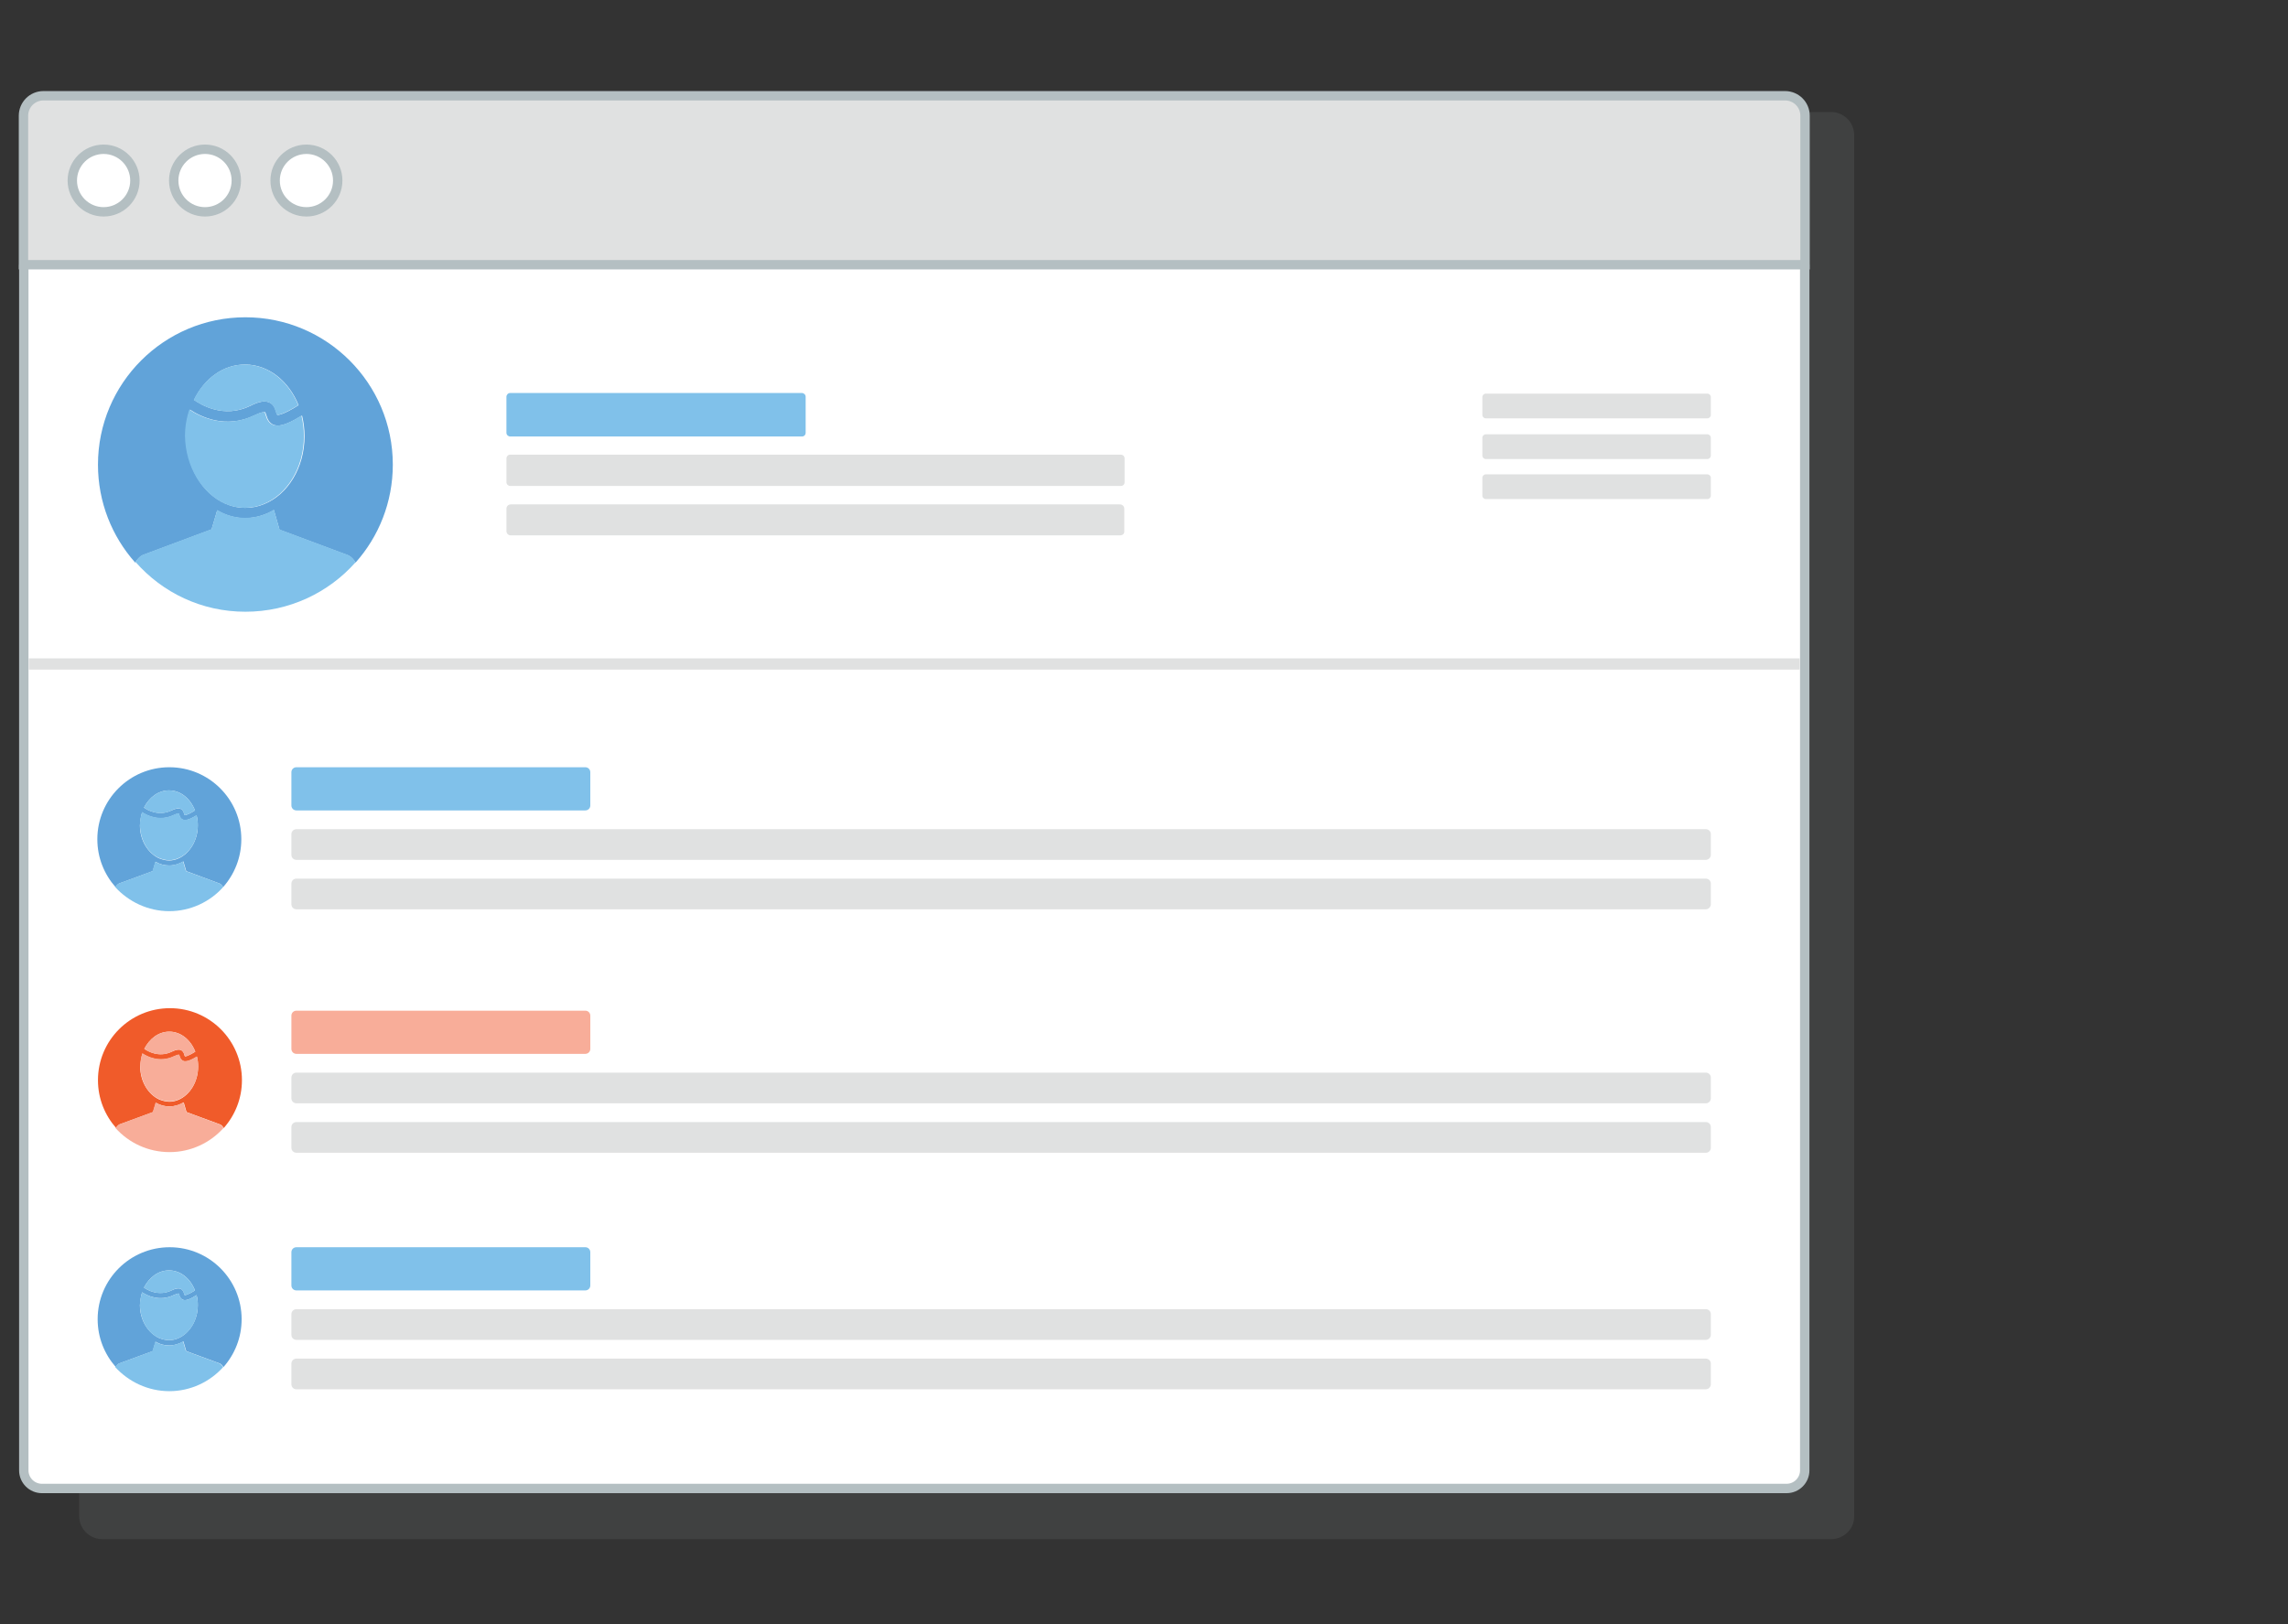 <?xml version="1.0" encoding="utf-8"?>
<!-- Generator: Adobe Illustrator 18.1.0, SVG Export Plug-In . SVG Version: 6.00 Build 0)  -->
<!DOCTYPE svg PUBLIC "-//W3C//DTD SVG 1.1//EN" "http://www.w3.org/Graphics/SVG/1.1/DTD/svg11.dtd">
<svg version="1.1" id="Layer_1" xmlns="http://www.w3.org/2000/svg" xmlns:xlink="http://www.w3.org/1999/xlink" x="0px" y="0px"
	 viewBox="0 2491.7 731 519.1" enable-background="new 0 2491.7 731 519.1" xml:space="preserve">
<rect x="0" y="2491.7" width="731" height="519.1" fill="#333333" stroke="none"/>
<path opacity="0.1" fill="#B4BFC2" d="M585,2983.6H32.7c-4.1,0-7.4-3.3-7.4-7.4v-441.3c0-4.1,3.3-7.4,7.4-7.4H585
	c4.1,0,7.4,3.3,7.4,7.4v441.3C592.5,2980.3,589.1,2983.6,585,2983.6z"/>
<path fill="#FFFFFF" stroke="#B4BFC2" stroke-width="3" stroke-miterlimit="10" d="M576.6,2576.3v385.3c0,3.2-2.6,5.8-5.8,5.8H13.4
	c-3.2,0-5.8-2.6-5.8-5.8v-385.3"/>
<path fill="#E0E1E1" stroke="#B4BFC2" stroke-width="3" stroke-miterlimit="10" d="M576.6,2576.3H7.5v-47.6c0-3.5,2.8-6.4,6.4-6.4
	h556.4c3.5,0,6.4,2.8,6.4,6.4V2576.3z"/>
<g>
	<ellipse fill="#FFFFFF" stroke="#B4BFC2" stroke-width="3" stroke-miterlimit="10" cx="33.1" cy="2549.4" rx="10" ry="10"/>
	<ellipse fill="#FFFFFF" stroke="#B4BFC2" stroke-width="3" stroke-miterlimit="10" cx="65.5" cy="2549.4" rx="10" ry="10"/>
	<ellipse fill="#FFFFFF" stroke="#B4BFC2" stroke-width="3" stroke-miterlimit="10" cx="97.9" cy="2549.4" rx="10" ry="10"/>
</g>
<g>
	<path fill="#80C1EA" d="M256.2,2631.2H163c-0.6,0-1.2-0.5-1.2-1.2v-11.5c0-0.6,0.5-1.2,1.2-1.2h93.2c0.6,0,1.2,0.5,1.2,1.2v11.5
		C257.4,2630.7,256.9,2631.2,256.2,2631.2z"/>
	<path fill="#E0E1E1" d="M358.1,2647H163c-0.6,0-1.2-0.5-1.2-1.2v-7.6c0-0.6,0.5-1.2,1.2-1.2h195.1c0.6,0,1.2,0.5,1.2,1.2v7.6
		C359.3,2646.5,358.8,2647,358.1,2647z"/>
	<path fill="#E0E1E1" d="M357.9,2662.8H163.2c-0.8,0-1.4-0.6-1.4-1.4v-7.1c0-0.8,0.6-1.4,1.4-1.4h194.6c0.8,0,1.4,0.6,1.4,1.4v7.1
		C359.3,2662.2,358.7,2662.8,357.9,2662.8z"/>
</g>
<g>
	<path fill="#F8AD99" d="M187,2828.5H94.7c-0.9,0-1.6-0.7-1.6-1.6v-10.6c0-0.9,0.7-1.6,1.6-1.6H187c0.9,0,1.6,0.7,1.6,1.6v10.6
		C188.6,2827.8,187.9,2828.5,187,2828.5z"/>
	<path fill="#E0E1E1" d="M545,2844.3H94.7c-0.9,0-1.6-0.7-1.6-1.6v-6.6c0-0.9,0.7-1.6,1.6-1.6H545c0.9,0,1.6,0.7,1.6,1.6v6.6
		C546.6,2843.6,545.9,2844.3,545,2844.3z"/>
	<path fill="#E0E1E1" d="M545,2860.1H94.7c-0.9,0-1.6-0.7-1.6-1.6v-6.6c0-0.9,0.7-1.6,1.6-1.6H545c0.9,0,1.6,0.7,1.6,1.6v6.6
		C546.6,2859.4,545.9,2860.1,545,2860.1z"/>
	<g>
		<path fill="#F05B2A" d="M38.3,2851l10.6-3.9l0.9-3c1.3,0.8,2.8,1.2,4.4,1.2c1.6,0,3.1-0.5,4.5-1.3l0.9,3.1l10.6,3.9
			c0,0,0.6,0.1,1.3,1.2c3.6-4.1,5.8-9.4,5.8-15.3c0-12.7-10.3-23-23-23c-12.7,0-23,10.3-23,23c0,5.9,2.2,11.2,5.8,15.3
			C37.7,2851.2,38.3,2851,38.3,2851z M54.1,2821.4c3.7,0,6.8,2.6,8.3,6.4c-2.7,1.7-3.3,1.5-3.3,1.5c-0.1-0.1-0.1-0.3-0.2-0.5
			c-0.1-0.5-0.4-1.2-1.1-1.5c-0.7-0.3-1.6-0.1-2.9,0.5c-4.2,2-7.8-0.2-8.8-0.9C47.8,2823.6,50.7,2821.4,54.1,2821.4z M45.5,2828.4
			c1.5,1,5.5,3.1,10.1,0.9c0.9-0.4,1.3-0.5,1.5-0.5c0.1,0,0.1,0,0.1,0c0.1,0.1,0.1,0.3,0.2,0.5c0.1,0.5,0.4,1.2,1.2,1.5
			c0.2,0.1,0.4,0.1,0.6,0.1c0.9,0,2-0.5,3.7-1.5c0.3,1,0.4,2.1,0.4,3.2c0,4.9-2.7,9.1-6.3,10.6c-0.9,0.4-1.9,0.6-2.9,0.6
			c-1.1,0-2.2-0.3-3.2-0.7c-3.5-1.6-6.1-5.7-6.1-10.5C44.9,2831.1,45.1,2829.7,45.5,2828.4z"/>
		<g>
			<path fill="#F8AD99" d="M54.2,2859.9c6.8,0,13-3,17.2-7.7c-0.7-1-1.3-1.2-1.3-1.2l-10.6-3.9l-0.9-3.1c-1.4,0.8-2.9,1.3-4.5,1.3
				c-1.6,0-3-0.4-4.4-1.2l-0.9,3l-10.6,3.9c0,0-0.6,0.2-1.3,1.2C41.2,2857,47.4,2859.9,54.2,2859.9z"/>
			<path fill="#F8AD99" d="M50.9,2843c1,0.4,2.1,0.7,3.2,0.7c1,0,2-0.2,2.9-0.6c3.7-1.5,6.3-5.7,6.3-10.6c0-1.1-0.1-2.2-0.4-3.2
				c-1.7,1.1-2.9,1.5-3.7,1.5c-0.2,0-0.4,0-0.6-0.1c-0.8-0.3-1-1-1.2-1.5c0-0.2-0.1-0.4-0.2-0.5c0,0,0,0-0.1,0
				c-0.2,0-0.6,0.1-1.5,0.5c-4.6,2.2-8.6,0.1-10.1-0.9c-0.4,1.3-0.7,2.7-0.7,4.1C44.9,2837.4,47.4,2841.5,50.9,2843z"/>
			<path fill="#F8AD99" d="M54.9,2827.8c1.3-0.7,2.3-0.8,2.9-0.5c0.7,0.3,0.9,1,1.1,1.5c0,0.2,0.1,0.4,0.2,0.5c0,0,0.6,0.2,3.3-1.5
				c-1.5-3.8-4.7-6.4-8.3-6.4c-3.4,0-6.3,2.2-8,5.5C47.1,2827.6,50.8,2829.9,54.9,2827.8z"/>
		</g>
	</g>
</g>
<g>
	<g>
		<g>
			<g>
				<path fill="#61A3D9" d="M45.9,2669l21.7-8.1l1.8-6.1c2.7,1.6,5.7,2.5,8.9,2.5c3.3,0,6.5-1,9.2-2.6l1.8,6.3l21.7,8.1
					c0,0,1.3,0.3,2.6,2.4c7.4-8.3,11.9-19.3,11.9-31.3c0-26-21.1-47.1-47.1-47.1c-26,0-47.1,21.1-47.1,47.1c0,12,4.5,23,11.9,31.3
					C44.6,2669.3,45.9,2669,45.9,2669z M78.3,2608.2c7.5,0,14,5.3,17.1,13c-5.4,3.4-6.7,3.1-6.8,3.1c-0.1-0.1-0.3-0.6-0.4-1
					c-0.3-1-0.7-2.4-2.2-3c-1.4-0.6-3.3-0.3-6,1.1c-8.6,4.2-16-0.5-18-1.9C65.3,2612.7,71.3,2608.2,78.3,2608.2z M60.7,2622.6
					c3.1,2.1,11.3,6.4,20.7,1.8c1.9-0.9,2.7-1,3.1-1c0.2,0,0.2,0,0.2,0c0.1,0.1,0.3,0.7,0.4,1c0.3,1,0.8,2.5,2.4,3.1
					c0.4,0.1,0.8,0.2,1.3,0.2c1.7,0,4.1-1,7.7-3.2c0.5,2.1,0.8,4.3,0.8,6.6c0,10.1-5.4,18.7-12.9,21.7c-1.9,0.8-3.9,1.2-6,1.2
					c-2.3,0-4.5-0.5-6.5-1.4c-7.2-3.2-12.4-11.6-12.4-21.5C59.3,2628.1,59.8,2625.2,60.7,2622.6z"/>
			</g>
		</g>
		<g>
			<path fill="#80C1EA" d="M78.4,2687.2c14,0,26.6-6.1,35.2-15.8c-1.4-2.1-2.6-2.4-2.6-2.4l-21.7-8.1l-1.8-6.3
				c-2.8,1.7-5.9,2.6-9.2,2.6c-3.2,0-6.2-0.9-8.9-2.5l-1.8,6.1l-21.7,8.1c0,0-1.3,0.3-2.6,2.4C51.9,2681.1,64.4,2687.2,78.4,2687.2z
				"/>
		</g>
		<g>
			<path fill="#80C1EA" d="M71.7,2652.6c2,0.9,4.2,1.4,6.5,1.4c2.1,0,4.1-0.4,6-1.2c7.5-3,12.9-11.6,12.9-21.7
				c0-2.3-0.3-4.5-0.8-6.6c-3.5,2.2-5.9,3.2-7.7,3.2c-0.5,0-0.9-0.1-1.3-0.2c-1.6-0.6-2.1-2.1-2.4-3.1c-0.1-0.3-0.3-0.9-0.4-1
				c0,0,0,0-0.2,0c-0.3,0-1.2,0.1-3.1,1c-9.4,4.6-17.6,0.3-20.7-1.8c-0.9,2.6-1.4,5.5-1.4,8.5C59.3,2640.9,64.5,2649.3,71.7,2652.6z
				"/>
		</g>
		<g>
			<path fill="#80C1EA" d="M79.9,2621.4c2.8-1.4,4.6-1.7,6-1.1c1.5,0.6,1.9,2.1,2.2,3c0.1,0.3,0.3,0.8,0.4,1c0.1,0,1.3,0.3,6.8-3.1
				c-3.1-7.7-9.6-13-17.1-13c-6.9,0-13,4.5-16.3,11.3C63.9,2620.9,71.4,2625.6,79.9,2621.4z"/>
		</g>
	</g>
</g>
<g>
	<g>
		<path fill="#80C1EA" d="M187,2904.1H94.7c-0.9,0-1.6-0.7-1.6-1.6v-10.6c0-0.9,0.7-1.6,1.6-1.6H187c0.9,0,1.6,0.7,1.6,1.6v10.6
			C188.6,2903.4,187.9,2904.1,187,2904.1z"/>
		<path fill="#E0E1E1" d="M545,2919.9H94.7c-0.9,0-1.6-0.7-1.6-1.6v-6.6c0-0.9,0.7-1.6,1.6-1.6H545c0.9,0,1.6,0.7,1.6,1.6v6.6
			C546.6,2919.1,545.9,2919.9,545,2919.9z"/>
		<path fill="#E0E1E1" d="M545,2935.7H94.7c-0.9,0-1.6-0.7-1.6-1.6v-6.6c0-0.9,0.7-1.6,1.6-1.6H545c0.9,0,1.6,0.7,1.6,1.6v6.6
			C546.6,2934.9,545.9,2935.7,545,2935.7z"/>
	</g>
	<g>
		<g>
			<g>
				<g>
					<path fill="#61A3D9" d="M38.2,2927.4l10.6-3.9l0.9-3c1.3,0.8,2.8,1.2,4.4,1.2c1.6,0,3.1-0.5,4.5-1.3l0.9,3.1l10.6,3.9
						c0,0,0.6,0.1,1.3,1.2c3.6-4.1,5.8-9.4,5.8-15.3c0-12.7-10.3-23-23-23c-12.7,0-23,10.3-23,23c0,5.9,2.2,11.2,5.8,15.3
						C37.6,2927.5,38.2,2927.4,38.2,2927.4z M54,2897.7c3.7,0,6.8,2.6,8.3,6.4c-2.7,1.7-3.3,1.5-3.3,1.5c-0.1-0.1-0.1-0.3-0.2-0.5
						c-0.1-0.5-0.4-1.2-1.1-1.5c-0.7-0.3-1.6-0.1-2.9,0.5c-4.2,2-7.8-0.2-8.8-0.9C47.7,2899.9,50.6,2897.7,54,2897.7z M45.4,2904.7
						c1.5,1,5.5,3.1,10.1,0.9c0.9-0.4,1.3-0.5,1.5-0.5c0.1,0,0.1,0,0.1,0c0.1,0.1,0.1,0.3,0.2,0.5c0.1,0.5,0.4,1.2,1.2,1.5
						c0.2,0.1,0.4,0.1,0.6,0.1c0.9,0,2-0.5,3.7-1.6c0.3,1,0.4,2.1,0.4,3.2c0,4.9-2.7,9.1-6.3,10.6c-0.9,0.4-1.9,0.6-2.9,0.6
						c-1.1,0-2.2-0.3-3.2-0.7c-3.5-1.6-6.1-5.7-6.1-10.5C44.8,2907.4,45,2906,45.4,2904.7z"/>
				</g>
			</g>
			<g>
				<path fill="#80C1EA" d="M54.1,2936.3c6.8,0,13-3,17.2-7.7c-0.7-1-1.3-1.2-1.3-1.2l-10.6-3.9l-0.9-3.1c-1.4,0.8-2.9,1.3-4.5,1.3
					c-1.6,0-3-0.4-4.4-1.2l-0.9,3l-10.6,3.9c0,0-0.6,0.2-1.3,1.2C41.1,2933.3,47.3,2936.3,54.1,2936.3z"/>
			</g>
			<g>
				<path fill="#80C1EA" d="M50.8,2919.3c1,0.4,2.1,0.7,3.2,0.7c1,0,2-0.2,2.9-0.6c3.7-1.5,6.3-5.7,6.3-10.6c0-1.1-0.1-2.2-0.4-3.2
					c-1.7,1.1-2.9,1.6-3.7,1.6c-0.2,0-0.4,0-0.6-0.1c-0.8-0.3-1-1-1.2-1.5c0-0.2-0.1-0.4-0.2-0.5c0,0,0,0-0.1,0
					c-0.2,0-0.6,0.1-1.5,0.5c-4.6,2.2-8.6,0.1-10.1-0.9c-0.4,1.3-0.7,2.7-0.7,4.1C44.8,2913.7,47.3,2917.8,50.8,2919.3z"/>
			</g>
			<g>
				<path fill="#80C1EA" d="M54.8,2904.1c1.3-0.7,2.3-0.8,2.9-0.5c0.7,0.3,0.9,1,1.1,1.5c0,0.2,0.1,0.4,0.2,0.5c0,0,0.6,0.2,3.3-1.5
					c-1.5-3.8-4.7-6.4-8.3-6.4c-3.4,0-6.3,2.2-8,5.5C47,2903.9,50.7,2906.2,54.8,2904.1z"/>
			</g>
		</g>
	</g>
</g>
<g>
	<g>
		<path fill="#80C1EA" d="M187,2750.7H94.7c-0.9,0-1.6-0.7-1.6-1.6v-10.6c0-0.9,0.7-1.6,1.6-1.6H187c0.9,0,1.6,0.7,1.6,1.6v10.6
			C188.6,2750,187.9,2750.7,187,2750.7z"/>
		<path fill="#E0E1E1" d="M545,2766.5H94.7c-0.9,0-1.6-0.7-1.6-1.6v-6.6c0-0.9,0.7-1.6,1.6-1.6H545c0.9,0,1.6,0.7,1.6,1.6v6.6
			C546.6,2765.7,545.9,2766.5,545,2766.5z"/>
		<path fill="#E0E1E1" d="M545,2782.3H94.7c-0.9,0-1.6-0.7-1.6-1.6v-6.6c0-0.9,0.7-1.6,1.6-1.6H545c0.9,0,1.6,0.7,1.6,1.6v6.6
			C546.6,2781.5,545.9,2782.3,545,2782.3z"/>
	</g>
	<g>
		<g>
			<g>
				<g>
					<path fill="#61A3D9" d="M38.2,2774l10.6-3.9l0.9-3c1.3,0.8,2.8,1.2,4.4,1.2c1.6,0,3.1-0.5,4.5-1.3l0.9,3.1L70,2774
						c0,0,0.6,0.1,1.3,1.2c3.6-4.1,5.8-9.4,5.8-15.3c0-12.7-10.3-23-23-23c-12.7,0-23,10.3-23,23c0,5.9,2.2,11.2,5.8,15.3
						C37.6,2774.1,38.2,2774,38.2,2774z M54,2744.3c3.7,0,6.8,2.6,8.3,6.4c-2.7,1.7-3.3,1.5-3.3,1.5c-0.1-0.1-0.1-0.3-0.2-0.5
						c-0.1-0.5-0.4-1.2-1.1-1.5c-0.7-0.3-1.6-0.1-2.9,0.5c-4.2,2-7.8-0.2-8.8-0.9C47.7,2746.5,50.6,2744.3,54,2744.3z M45.4,2751.3
						c1.5,1,5.5,3.1,10.1,0.9c0.9-0.4,1.3-0.5,1.5-0.5c0.1,0,0.1,0,0.1,0c0.1,0.1,0.1,0.3,0.2,0.5c0.1,0.5,0.4,1.2,1.2,1.5
						c0.2,0.1,0.4,0.1,0.6,0.1c0.9,0,2-0.5,3.7-1.5c0.3,1,0.4,2.1,0.4,3.2c0,4.9-2.7,9.1-6.3,10.6c-0.9,0.4-1.9,0.6-2.9,0.6
						c-1.1,0-2.2-0.3-3.2-0.7c-3.5-1.6-6.1-5.7-6.1-10.5C44.8,2754,45,2752.6,45.4,2751.3z"/>
				</g>
			</g>
			<g>
				<path fill="#80C1EA" d="M54.1,2782.9c6.8,0,13-3,17.2-7.7c-0.7-1-1.3-1.2-1.3-1.2l-10.6-3.9l-0.9-3.1c-1.4,0.8-2.9,1.3-4.5,1.3
					c-1.6,0-3-0.4-4.4-1.2l-0.9,3l-10.6,3.9c0,0-0.6,0.2-1.3,1.2C41.1,2779.9,47.3,2782.9,54.1,2782.9z"/>
			</g>
			<g>
				<path fill="#80C1EA" d="M50.8,2765.9c1,0.4,2.1,0.7,3.2,0.7c1,0,2-0.2,2.9-0.6c3.7-1.5,6.3-5.7,6.3-10.6c0-1.1-0.1-2.2-0.4-3.2
					c-1.7,1.1-2.9,1.5-3.7,1.5c-0.2,0-0.4,0-0.6-0.1c-0.8-0.3-1-1-1.2-1.5c0-0.2-0.1-0.4-0.2-0.5c0,0,0,0-0.1,0
					c-0.2,0-0.6,0.1-1.5,0.5c-4.6,2.2-8.6,0.1-10.1-0.9c-0.4,1.3-0.7,2.7-0.7,4.1C44.8,2760.3,47.3,2764.4,50.8,2765.9z"/>
			</g>
			<g>
				<path fill="#80C1EA" d="M54.8,2750.7c1.3-0.7,2.3-0.8,2.9-0.5c0.7,0.3,0.9,1,1.1,1.5c0,0.2,0.1,0.4,0.2,0.5c0,0,0.6,0.2,3.3-1.5
					c-1.5-3.8-4.7-6.4-8.3-6.4c-3.4,0-6.3,2.2-8,5.5C47,2750.5,50.7,2752.8,54.8,2750.7z"/>
			</g>
		</g>
	</g>
</g>
<rect x="9.2" y="2702.1" fill="#E0E1E1" width="565.8" height="3.6"/>
<g>
	<path fill="#E0E1E1" d="M545.5,2638.4h-70.8c-0.6,0-1.1-0.5-1.1-1.1v-5.7c0-0.6,0.5-1.1,1.1-1.1h70.8c0.6,0,1.1,0.5,1.1,1.1v5.7
		C546.6,2637.9,546.1,2638.4,545.5,2638.4z"/>
	<path fill="#E0E1E1" d="M545.5,2625.4h-70.8c-0.6,0-1.1-0.5-1.1-1.1v-5.7c0-0.6,0.5-1.1,1.1-1.1h70.8c0.6,0,1.1,0.5,1.1,1.1v5.7
		C546.6,2624.9,546.1,2625.4,545.5,2625.4z"/>
	<path fill="#E0E1E1" d="M545.5,2651.2h-70.8c-0.6,0-1.1-0.5-1.1-1.1v-5.7c0-0.6,0.5-1.1,1.1-1.1h70.8c0.6,0,1.1,0.5,1.1,1.1v5.7
		C546.6,2650.7,546.1,2651.2,545.5,2651.2z"/>
</g>
</svg>
